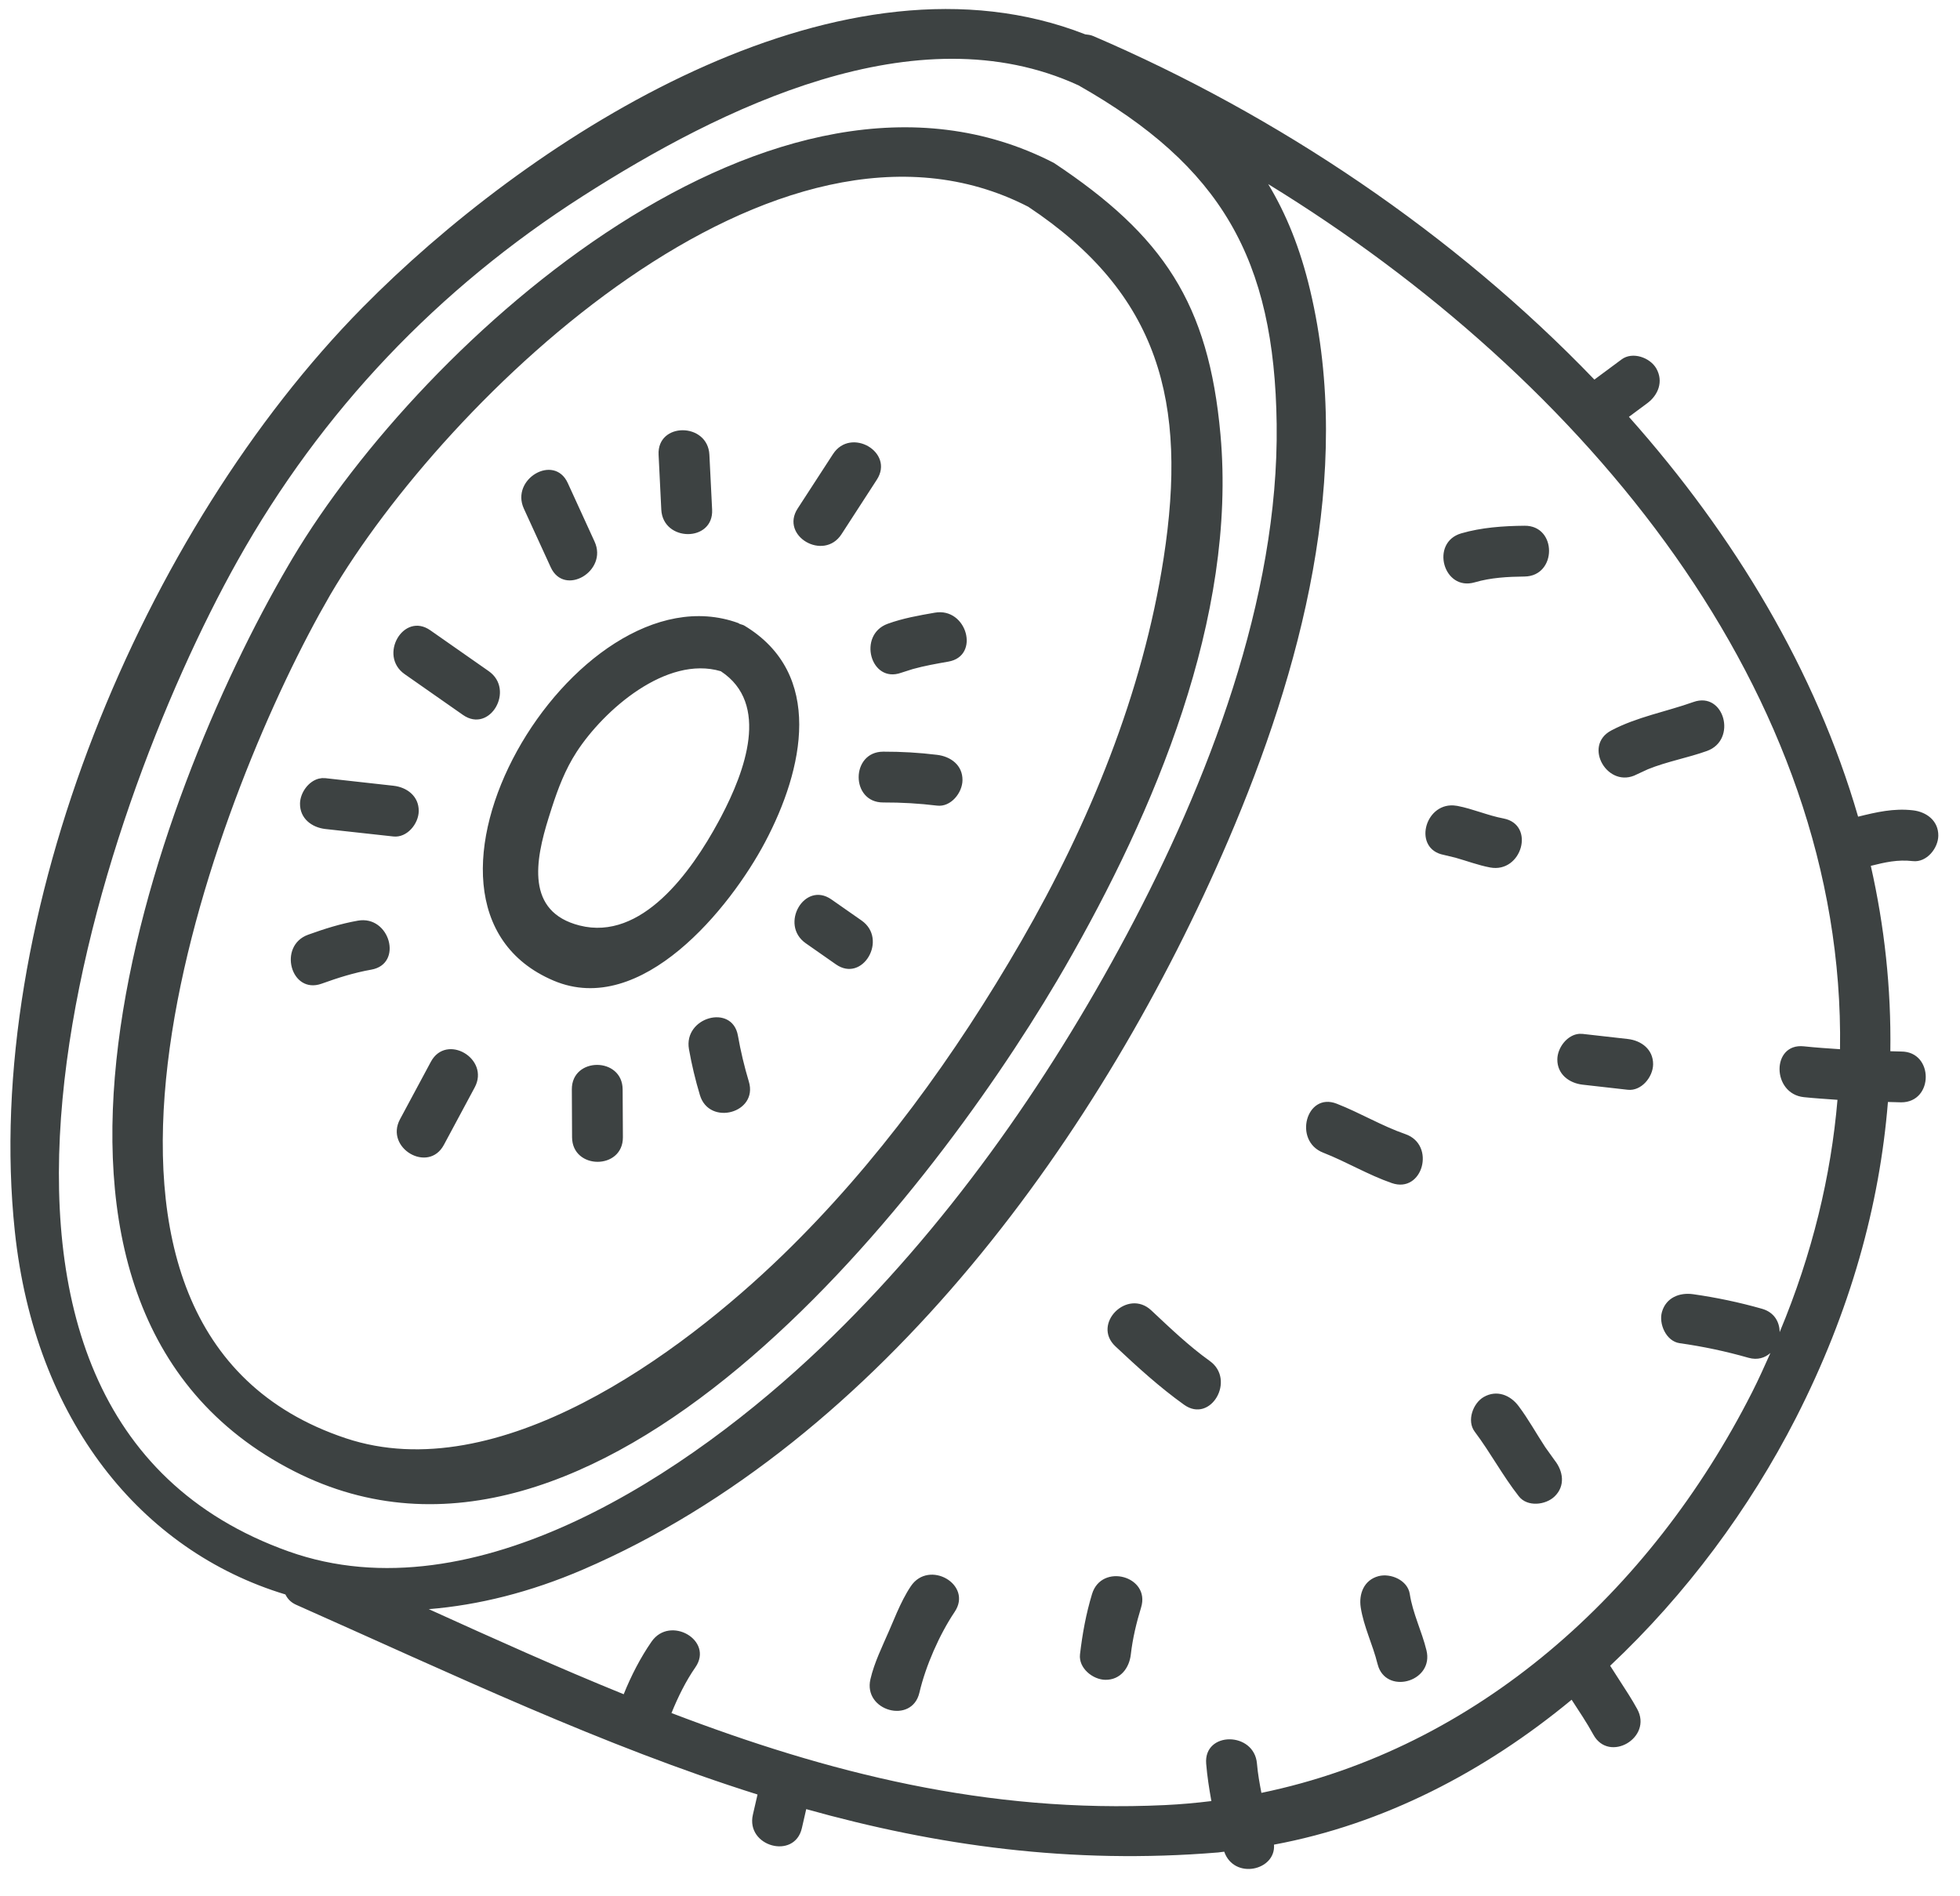 <?xml version="1.0" encoding="UTF-8"?>
<svg width="61px" height="59px" viewBox="0 0 61 59" version="1.1" xmlns="http://www.w3.org/2000/svg" xmlns:xlink="http://www.w3.org/1999/xlink">
    <title>4</title>
    <g id="页面-1" stroke="none" stroke-width="1" fill="none" fill-rule="evenodd">
        <g id="形状库素材-植物" transform="translate(-157, -557)" fill="#3D4242">
            <path d="M190.776,558.069 C190.859,558.078 190.942,558.086 191.029,558.124 C196.754,560.58 202.257,564.271 206.621,568.812 L207.468,568.184 C207.81,567.93 208.355,568.127 208.549,568.467 C208.776,568.867 208.611,569.293 208.266,569.548 L207.696,569.971 C210.989,573.67 213.513,577.883 214.829,582.413 C215.397,582.273 215.934,582.146 216.534,582.215 C216.956,582.263 217.33,582.538 217.325,583.005 C217.32,583.397 216.962,583.844 216.534,583.796 C216.054,583.741 215.668,583.833 215.224,583.943 C215.649,585.821 215.86,587.748 215.832,589.712 L216.171,589.721 C217.189,589.721 217.188,591.302 216.171,591.302 L215.757,591.291 C215.498,594.499 214.594,597.792 212.895,601.121 C211.452,603.943 209.476,606.614 207.112,608.834 L207.684,609.725 C207.778,609.874 207.869,610.026 207.954,610.181 C208.443,611.074 207.077,611.871 206.589,610.978 C206.384,610.603 206.145,610.249 205.913,609.892 C203.207,612.129 200.065,613.766 196.65,614.401 C196.712,615.21 195.408,615.5 195.101,614.62 L194.914,614.644 C190.324,615.023 186.134,614.428 182.092,613.296 L181.956,613.889 C181.727,614.88 180.203,614.458 180.432,613.467 L180.576,612.841 C175.765,611.327 171.121,609.115 166.217,606.937 C166.042,606.859 165.945,606.743 165.883,606.616 C161.388,605.258 158.083,601.185 157.461,595.313 C156.422,585.494 161.45,573.495 168.283,566.569 L168.775,566.08 C174.067,560.926 183.307,555.144 190.776,558.069 Z M196.47,562.729 C197.027,563.654 197.463,564.715 197.775,566.032 C199.133,571.742 197.489,577.873 195.226,583.149 C191.342,592.21 184.458,601.831 175.139,605.843 C173.502,606.547 171.89,606.948 170.345,607.073 C172.377,607.995 174.388,608.9 176.411,609.721 C176.643,609.143 176.939,608.572 177.277,608.085 C177.852,607.254 179.223,608.045 178.642,608.883 C178.346,609.309 178.101,609.805 177.898,610.306 C182.749,612.16 187.718,613.434 193.26,613.17 C193.747,613.147 194.225,613.104 194.701,613.045 C194.632,612.661 194.571,612.275 194.539,611.882 C194.457,610.866 196.039,610.875 196.12,611.882 C196.146,612.189 196.2,612.491 196.258,612.79 C202.95,611.408 208.358,606.572 211.53,600.322 C211.737,599.915 211.917,599.508 212.1,599.102 C211.931,599.251 211.702,599.331 211.417,599.251 C210.713,599.05 210.001,598.899 209.276,598.797 C208.854,598.738 208.618,598.194 208.724,597.825 C208.853,597.377 209.271,597.213 209.696,597.273 C210.421,597.376 211.133,597.526 211.837,597.726 C212.224,597.836 212.386,598.142 212.387,598.454 C213.41,596.005 213.985,593.587 214.187,591.224 C213.837,591.199 213.488,591.177 213.139,591.141 C212.136,591.033 212.128,589.452 213.139,589.559 C213.514,589.599 213.89,589.624 214.266,589.649 C214.431,578.555 206.35,568.788 196.47,562.729 Z M185.347,606.36 C185.913,605.517 187.282,606.31 186.712,607.157 C186.236,607.866 185.809,608.839 185.614,609.673 C185.381,610.665 183.858,610.242 184.09,609.253 C184.21,608.734 184.461,608.231 184.671,607.745 L184.914,607.178 C185.04,606.894 185.178,606.612 185.347,606.36 Z M199.903,606.046 C200.281,605.947 200.808,606.172 200.875,606.598 C200.967,607.203 201.251,607.761 201.395,608.354 C201.628,609.304 200.232,609.727 199.906,608.886 L199.871,608.774 C199.726,608.181 199.443,607.623 199.349,607.018 C199.285,606.598 199.45,606.166 199.903,606.046 Z M190.988,606.599 C191.285,605.628 192.811,606.045 192.514,607.019 C192.367,607.499 192.251,607.983 192.194,608.481 C192.147,608.904 191.87,609.277 191.403,609.272 C191.012,609.268 190.564,608.909 190.612,608.481 C190.687,607.84 190.8,607.217 190.988,606.599 Z M175.143,563.099 C170.633,565.981 167.007,569.783 164.389,574.457 C159.953,582.375 153.779,600.924 165.98,605.276 C171.794,607.349 178.515,602.781 182.556,598.927 C186.409,595.251 189.569,590.766 192.07,586.077 C194.58,581.373 196.804,575.628 196.733,570.203 C196.667,565.046 195,562.169 190.564,559.655 C185.514,557.333 179.417,560.369 175.143,563.099 Z M189.799,562.069 C193.203,564.329 194.617,566.438 194.984,570.523 C195.497,576.209 192.929,582.259 190.144,587.095 L189.891,587.528 C185.76,594.515 175.531,607.551 166.156,602.782 C156.058,597.645 161.712,581.871 165.974,574.594 L166.105,574.371 C170.171,567.549 181.172,557.622 189.799,562.069 Z M203.18,600.47 C203.582,600.241 204.005,600.409 204.262,600.754 C204.567,601.159 204.813,601.609 205.092,602.033 L205.387,602.445 C205.65,602.779 205.722,603.234 205.387,603.562 C205.108,603.836 204.534,603.901 204.27,603.562 C203.767,602.922 203.387,602.202 202.897,601.551 C202.641,601.211 202.843,600.662 203.18,600.47 Z M167.279,575.508 L166.941,576.106 C163.367,582.598 157.65,598.385 167.761,601.755 C172.502,603.336 178.178,599.138 181.362,596.053 C184.293,593.211 186.741,589.825 188.779,586.297 C190.898,582.626 192.567,578.572 193.216,574.362 C193.965,569.513 193.083,566.145 189.002,563.434 C181.169,559.398 170.878,569.378 167.279,575.508 L167.279,575.508 Z M192.831,597.776 C193.417,598.325 193.996,598.881 194.649,599.349 C195.471,599.935 194.681,601.306 193.852,600.713 C193.087,600.166 192.399,599.538 191.714,598.895 C190.97,598.197 192.09,597.081 192.831,597.776 Z M198.18,592.868 C197.24,592.502 197.652,590.975 198.6,591.344 C199.327,591.627 200.002,592.036 200.738,592.291 C201.696,592.622 201.28,594.149 200.317,593.815 C199.577,593.559 198.908,593.153 198.18,592.868 Z M176.378,590.9 L176.386,592.389 C176.39,593.409 174.81,593.407 174.804,592.389 L174.797,590.9 C174.791,589.882 176.373,589.884 176.378,590.9 Z M171.774,590.838 L170.814,592.627 C170.332,593.524 168.968,592.726 169.449,591.829 L170.409,590.041 C170.89,589.143 172.254,589.943 171.774,590.838 Z M179.966,589.227 C180.052,589.711 180.164,590.185 180.306,590.657 C180.601,591.635 179.074,592.048 178.783,591.077 C178.641,590.605 178.528,590.132 178.442,589.647 C178.267,588.65 179.79,588.226 179.966,589.227 Z M206.154,589.17 L206.259,589.173 L207.658,589.331 C208.081,589.378 208.453,589.654 208.449,590.121 C208.444,590.513 208.086,590.959 207.658,590.911 L206.259,590.753 C205.837,590.706 205.463,590.43 205.468,589.963 C205.472,589.603 205.774,589.198 206.154,589.17 L206.154,589.17 Z M179.974,576.387 L180.025,576.417 C180.071,576.435 180.116,576.439 180.163,576.466 C182.661,577.966 182.011,580.939 180.814,583.2 C179.729,585.252 176.964,588.676 174.229,587.515 C168.628,585.137 174.884,574.542 179.974,576.387 Z M168.557,587.173 C168.019,587.268 167.521,587.426 167.01,587.61 C166.049,587.955 165.639,586.428 166.59,586.086 C167.101,585.902 167.599,585.744 168.137,585.649 C169.132,585.471 169.557,586.996 168.557,587.173 Z M182.875,584.988 L183.814,585.644 C184.642,586.223 183.851,587.593 183.016,587.009 L182.078,586.353 C181.248,585.774 182.038,584.404 182.875,584.988 Z M174.945,580.4 C174.592,580.944 174.37,581.529 174.173,582.137 L174.076,582.443 C173.659,583.777 173.356,585.373 175.04,585.8 C176.965,586.288 178.507,584.146 179.36,582.569 L179.449,582.403 C180.178,581.013 180.976,578.9 179.433,577.887 C177.741,577.386 175.794,579.092 174.945,580.4 Z M202.237,582.063 L202.354,582.077 C202.842,582.17 203.303,582.377 203.793,582.469 C204.793,582.66 204.367,584.183 203.372,583.993 C203.006,583.924 202.654,583.79 202.295,583.689 L201.933,583.602 C200.973,583.418 201.327,582.007 202.237,582.063 L202.237,582.063 Z M167.022,581.213 L167.127,581.215 L169.241,581.45 C169.664,581.496 170.037,581.774 170.032,582.239 C170.028,582.633 169.669,583.077 169.241,583.029 L167.127,582.797 C166.705,582.749 166.332,582.471 166.337,582.006 C166.341,581.679 166.59,581.315 166.92,581.23 L167.022,581.213 Z M184.487,580.39 C185.055,580.389 185.601,580.42 186.165,580.489 C186.587,580.54 186.961,580.809 186.955,581.279 C186.951,581.669 186.593,582.121 186.165,582.069 C185.601,582.001 185.055,581.969 184.487,581.971 C183.469,581.975 183.47,580.394 184.487,580.39 Z M209.703,578.845 C210.665,578.502 211.075,580.029 210.123,580.369 C209.532,580.581 208.876,580.698 208.288,580.937 L207.944,581.096 C207.044,581.572 206.246,580.206 207.146,579.731 C207.943,579.309 208.859,579.146 209.703,578.845 Z M170.392,576.613 L172.208,577.883 C173.038,578.462 172.246,579.832 171.41,579.248 L169.594,577.978 C168.767,577.4 169.557,576.029 170.392,576.613 Z M186.516,577.588 C186.141,577.654 185.773,577.718 185.41,577.819 L185.049,577.934 C184.09,578.281 183.68,576.753 184.629,576.41 C185.107,576.237 185.596,576.152 186.095,576.065 C187.092,575.891 187.516,577.414 186.516,577.588 Z M204.447,573.36 C205.466,573.348 205.463,574.929 204.447,574.94 C203.926,574.946 203.399,574.974 202.897,575.121 C201.917,575.407 201.503,573.88 202.477,573.597 C203.108,573.413 203.792,573.366 204.447,573.36 Z M174.67,572.03 L175.505,573.854 C175.926,574.773 174.563,575.576 174.14,574.652 L173.304,572.828 C172.883,571.908 174.246,571.106 174.67,572.03 Z M184.289,571.927 L183.19,573.623 C182.638,574.474 181.269,573.68 181.825,572.824 L182.925,571.13 C183.478,570.278 184.845,571.072 184.289,571.927 Z M179.078,571.15 L179.163,572.858 C179.213,573.877 177.632,573.871 177.581,572.858 L177.497,571.15 C177.446,570.131 179.027,570.137 179.078,571.15 Z" id="4"></path>
        </g>
    </g>
</svg>